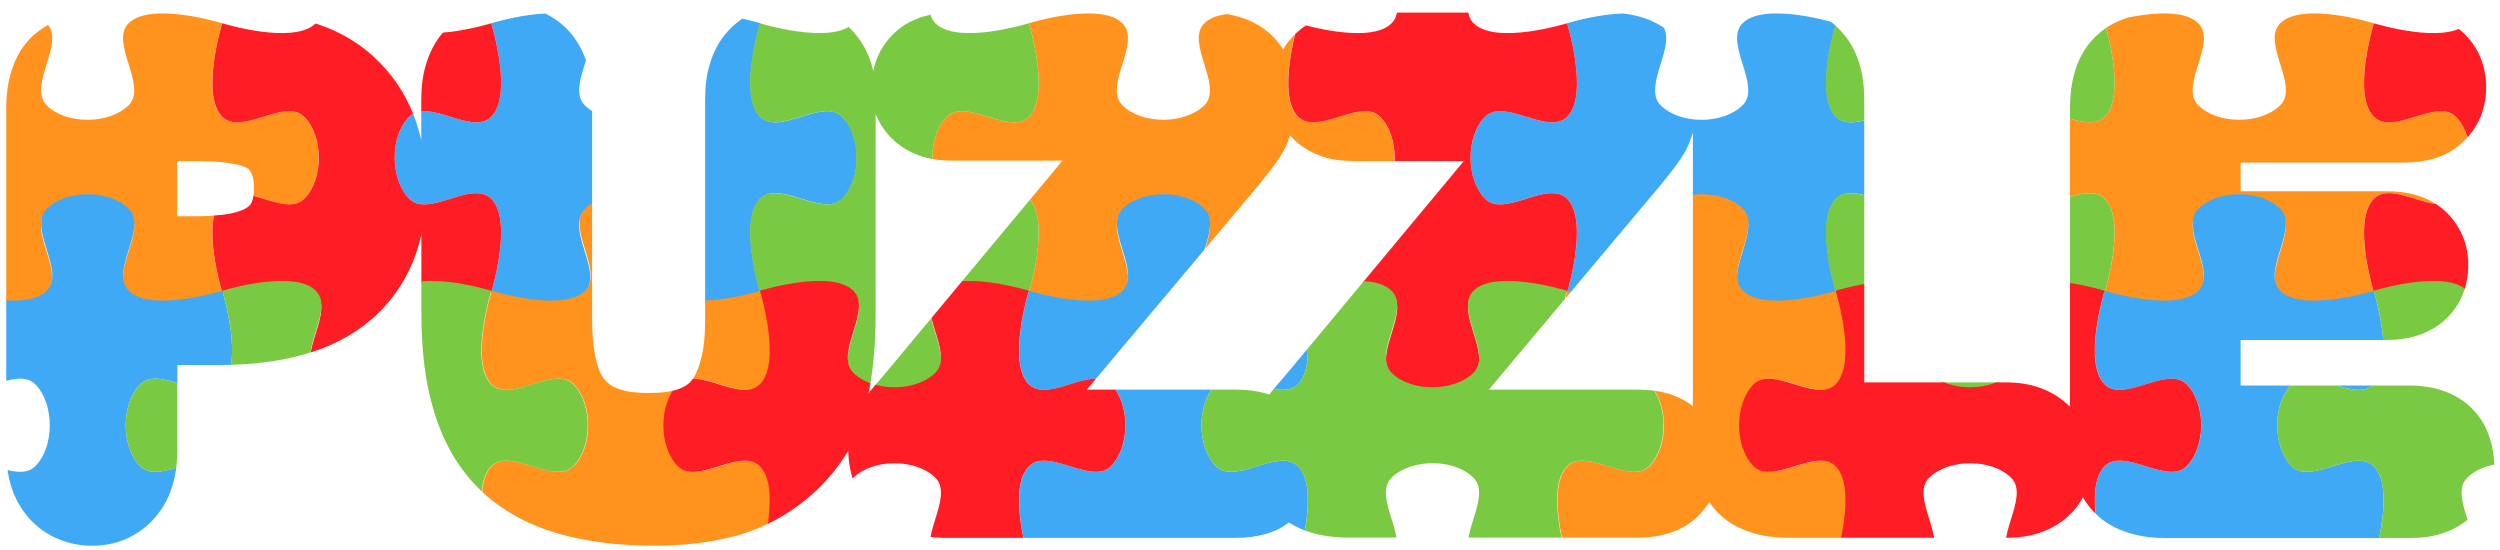 <?xml version="1.0" encoding="utf-8"?>
<!-- Generator: Adobe Illustrator 22.0.1, SVG Export Plug-In . SVG Version: 6.00 Build 0)  -->
<svg version="1.1" id="Layer_1" xmlns="http://www.w3.org/2000/svg" xmlns:xlink="http://www.w3.org/1999/xlink" x="0px" y="0px"
	 viewBox="0 0 2000 440" style="enable-background:new 0 0 2000 440;" xml:space="preserve">
<style type="text/css">
	.st0{clip-path:url(#SVGID_2_);}
	.st1{fill:#FF931E;}
	.st2{fill:#3FA9F5;}
	.st3{fill:#FF1D25;}
	.st4{fill:#7AC943;}
</style>
<g>
	<defs>
		<path id="SVGID_1_" d="M1990,345.5c-3.2-8-8.2-14.9-14.5-20.7c-6.5-5.8-14.2-10.1-23.1-12.9c-7.3-2.2-15.5-3.5-24.4-3.5h-135.5
			V272h116.9c8.8,0,16.8-1.1,24.2-3.5c8.8-2.8,16.6-7.1,23.1-13.2c6-5.8,10.6-12.5,13.6-20.1c2.8-7.1,4.3-14.9,4.3-23.1
			c0-8.4-1.5-16.2-4.5-23.3c-3.2-7.5-8-14.5-14.2-20.1c-6.3-5.8-14-9.9-22.6-12.5c-7.1-2.2-15.1-3.2-23.7-3.2h-117.1v-22.9h130.1
			c8.8,0,17-1.1,24.2-3.2c9.1-2.6,16.8-6.9,23.1-12.9c6.3-5.8,11.2-12.7,14.5-20.5c3-7.3,4.5-15.3,4.5-23.7s-1.5-16.4-4.5-23.7
			c-3.2-7.8-8-14.5-14.2-20.3c-6.5-5.8-14.2-10.1-23.1-12.9c-7.3-2.2-15.3-3.2-24.2-3.2h-190.2c-6.9,0-13.6,0.6-19.6,1.7
			c-6.9,1.3-13.2,3.2-19,5.8c-6.7,3-12.7,7.1-17.9,12.3c-5.2,5-9.3,11-12.5,17.7c-2.8,5.8-4.7,12.3-6,19.2c-1.1,6-1.7,12.7-1.7,19.8
			v239.2c-0.9-0.9-1.7-1.7-2.6-2.4c-6.5-6-14.5-10.4-23.3-13.4c-7.5-2.4-16.2-3.7-25.2-3.7h-113.5V79.6c0-10.6-1.3-20.3-3.9-28.7
			c-3-10.1-8.2-19-14.9-26.3c-6.5-7.1-14.2-12.3-23.1-16c-8.2-3.5-17.3-5.2-27-5.2s-18.8,1.7-27,5.2c-8.6,3.7-16.4,9.3-22.9,16.4
			s-11.2,16-14.2,26.1c-0.9,3-1.5,6-2.2,9.3c-3.5-16.2-11.4-26.7-18.3-33c-12.7-11.4-30.2-17.3-51.6-17.3h-202.3
			c-8.6,0-16.8,1.1-23.9,3.2c-8.6,2.6-16.4,6.9-22.6,12.7c-4.5,4.1-8.2,8.6-11,13.6c-3-5-6.5-8.8-9.7-11.9
			c-12.9-11.9-30.4-17.7-51.8-17.7H762.5c-8.6,0-16.8,1.1-23.9,3.2c-8.6,2.6-16.4,6.9-22.6,12.7s-11,12.5-14.2,20.3
			c-1.5,3.5-2.4,6.9-3.2,10.6c-0.4-1.9-0.9-3.9-1.5-5.6c-3-10.1-8.2-19-14.9-26.3c-6.5-7.1-14.2-12.3-23.1-16
			c-8.2-3.5-17.3-5.2-27-5.2c-9.7,0-18.8,1.7-27,5.2c-8.8,3.7-16.6,9.1-23.1,16.4c-6.5,7.1-11.2,16-14.2,26.1
			c-2.6,8.4-3.7,17.9-3.7,28.5v176.4c0,12.5-1.1,23.1-3.5,31.7c-1.7,6.9-4.3,12.5-7.3,16.4c-2.2,2.8-5.2,4.7-9.5,6.5
			c-6.3,2.4-14.5,3.5-24.6,3.5c-7.8,0-14.5-0.6-19.8-1.9c-4.1-1.1-7.5-2.4-10.1-3.9c-2.6-1.7-4.5-3.5-6.3-5.8
			c-1.7-2.4-3.2-5.2-4.3-8.4c-1.5-4.7-2.8-10.4-3.7-16.6c-0.9-6.9-1.3-14.7-1.3-23.1V80c0-10.4-1.3-19.8-3.9-28.5
			c-3-10.1-7.8-18.8-14.2-26.1c-6.5-7.3-14.5-12.7-23.3-16.4c-8.4-3.5-17.5-5.2-27.4-5.2c-9.7,0-18.8,1.7-27,5.2
			c-8.6,3.7-16.4,9.3-22.9,16.4c-6.5,7.1-11.2,16-14.2,26.1C338.2,60,337,69.4,337,80v31.9c-1.7-7.1-3.9-14.2-6.5-20.9
			c-3.7-9.1-8.2-17.5-13.6-25.2c-5.4-7.8-11.9-14.9-19-21.4c-7.1-6.3-15.1-11.9-23.5-16.4c-8.4-4.5-17.3-8-26.7-10.6
			c-9.3-2.6-19.8-4.5-32.4-5.8c-11.9-1.1-25.2-1.5-39.9-1.5H82.9c-11,0-20.7,1.1-29.6,3.7c-10.6,3-19.8,8.2-27.2,15.1
			C18.4,36,12.8,45.3,9.3,56.3C6.5,65.3,5,75.1,5,86.5v274.1c0,10.4,1.3,19.8,3.9,28.3c3,9.9,8,18.5,14.5,25.9
			c6.5,7.1,14.2,12.7,23.1,16.4c8.4,3.5,17.5,5.4,27.2,5.4s18.8-1.9,27-5.4c8.4-3.7,16-9.1,22.4-16.2c6.7-7.3,11.6-16,14.7-25.9
			c2.6-8.6,4.1-18.1,4.1-28.7V292h33.6c25,0,47.5-2.8,66.9-8.2c20.9-5.8,39-15.1,53.7-27.4c15.1-12.7,26.7-28.7,34.3-47.2
			c2.8-6.9,5-14,6.7-21.6v63.4c0,14.7,0.9,28.7,2.4,41.4c1.7,13.4,4.3,25.7,7.8,37.1c3.7,12.1,8.4,23.1,14.2,33.2
			c6,10.4,13.2,19.8,21.4,28c8.2,8.2,17.7,15.3,28.3,21.4c10.1,5.8,21.4,10.6,33.6,14.2c11.4,3.5,24.2,6,37.7,7.8
			c12.9,1.7,27.2,2.4,42.3,2.4c12.9,0,25.2-0.9,36.7-2.4c11.9-1.7,23.1-4.1,33.4-7.3c10.8-3.5,20.9-8,30.4-13.6
			c9.5-5.6,18.5-12.3,26.7-19.8c9.5-8.8,17.7-18.8,24.4-29.3c0.6-1.1,1.5-2.4,2.2-3.5c0.2,9.7,1.9,18.8,5.4,27.2
			c3.9,9.3,9.7,17.3,17.3,23.9s16.6,11.6,27,14.7c8.8,2.6,19,3.9,29.8,3.9h230.8c8.6,0,16.8-1.1,23.9-3.2c6.9-1.9,12.9-5,18.3-9.1
			c5.6,3.5,11.6,6.3,18.3,8.2c8.8,2.6,19,3.9,29.8,3.9h231c8.6,0,16.8-1.1,23.9-3.2c8.8-2.6,16.6-6.9,22.9-12.7
			c4.1-3.7,7.5-8,10.4-12.5c2.2,3,4.3,5.8,6.9,8.4c7.1,7.3,16.4,12.7,27.2,16c8.8,2.8,18.5,4.1,29.8,4.1h173.8
			c9.1,0,17.5-1.1,25-3.5c9.1-2.8,16.8-7.1,23.3-12.7c5.4-4.7,9.7-10.1,12.9-16.2c2.6,4.5,5.8,8.8,9.5,12.5
			c7.1,7.3,16.4,12.7,27.2,16c8.8,2.8,18.5,4.1,29.8,4.1h195.9c8.8,0,17-1.1,24.4-3.5c8.8-2.8,16.6-7.1,23.1-12.9
			c6.3-5.8,11.2-12.7,14.5-20.5c3-7.3,4.7-15.5,4.7-23.9C1994.8,361.1,1993.1,352.9,1990,345.5z M202.1,159.6
			c-0.4,1.5-0.9,2.6-1.5,3.7c-0.9,1.1-1.7,1.9-3,2.8c-1.7,1.1-4.1,2.2-6.7,3c-3.9,1.3-8.4,2.2-13.6,2.8c-5.8,0.6-12.3,1.1-19.4,1.1
			h-16.2v-44.2h16.2c13.4,0,24.4,1.1,32.4,3c5.4,1.3,7.8,2.8,8.4,3.2c1.3,1.5,2.4,3.2,3,5.2c1.1,2.8,1.5,6.3,1.5,10.4
			C203.2,154.2,202.8,157.2,202.1,159.6z M712,294.2c-1.5,1.7-3,3.5-4.7,5.6c-1.7,1.9-3.7,4.3-5.6,6.5c-2.2,2.6-4.1,5-5.8,6.9
			c-0.4,0.4-0.6,0.9-1.1,1.3c1.5-6.9,2.6-14,3.5-21.6c1.5-12.7,2.2-27,2.2-42.1V91.2c0.2,0.9,0.6,1.7,1.1,2.4
			c3.2,7.5,8.2,14.2,14.7,19.8c6.3,5.4,13.8,9.5,22.4,12.1c7.1,2.2,15.1,3,23.5,3h87.8L712,294.2z M1033.4,294.2
			c-1.5,1.7-3,3.5-4.7,5.6c-1.7,1.9-3.7,4.3-5.6,6.5c-2.2,2.6-4.1,5-5.8,6.9c-0.6,0.9-1.3,1.7-1.9,2.4c-1.3-0.4-2.6-0.9-3.7-1.1
			c-6.9-1.9-14.7-2.8-23.3-2.8H869.5l126-150.1c6.9-8,12.7-15.1,17.3-20.9c5.2-6.5,9.1-11.9,11.9-16.4c3-4.7,5.6-10.1,7.3-16
			c1.7,1.9,3.5,3.7,5.4,5.4c6.3,5.4,13.8,9.5,22.4,12.1c7.1,2.2,15.1,3,23.5,3h87.8L1033.4,294.2z M1333.2,314.5
			c-6.9-1.9-14.7-2.8-23.3-2.8h-118.8l126-150.1c6.9-8,12.7-15.1,17.3-20.9c5.2-6.5,9.1-11.9,11.9-16.4c3.5-5.4,6-11.6,8-18.3V325
			C1348.3,320.3,1341.2,316.6,1333.2,314.5z"/>
	</defs>
	<clipPath id="SVGID_2_">
		<use xlink:href="#SVGID_1_"  style="overflow:visible;"/>
	</clipPath>
	<g class="st0">
		<path id="path5043-0-6-1-1-0-9-7-3-0-6" class="st1" d="M-37.5,233.8c0,0,17.7-57.2,0-74.8c-15.5-15.5-50,15.5-65.6,0
			s-15.5-50,0-65.6s50,15.5,65.6,0c17.7-17.7,0-74.8,0-74.8s57.4-17.7,74.8,0c15.5,15.5-15.5,50,0,65.6s50,15.5,65.6,0
			s-15.5-50,0-65.6c17.7-17.7,74.8,0,74.8,0s-17.7,57.2,0,74.8c15.5,15.5,50-15.5,65.6,0c15.5,15.5,15.5,50,0,65.6s-50-15.5-65.6,0
			c-17.7,17.7,0,74.8,0,74.8s-57.2,17.7-74.8,0c-15.5-15.5,15.5-50,0-65.6s-50-15.5-65.6,0s15.5,50,0,65.6
			C19.9,251.5-37.5,233.8-37.5,233.8z"/>
		<path id="path5043-0-6-1-1-0-9-7-3-3-6" class="st2" d="M393,233.8c0,0,17.7-57.2,0-74.8c-15.5-15.5-50,15.5-65.6,0
			s-15.5-50,0-65.6s50,15.5,65.6,0c17.7-17.7,0-74.8,0-74.8s57.2-17.7,74.8,0c15.5,15.5-15.5,50,0,65.6s50,15.5,65.6,0
			s-15.5-50,0-65.6c17.7-17.7,74.8,0,74.8,0s-17.7,57.2,0,74.8c15.5,15.5,50-15.5,65.6,0s15.5,50,0,65.6c-15.5,15.5-50-15.5-65.6,0
			c-17.7,17.7,0,74.8,0,74.8s-57.2,17.7-74.8,0c-15.5-15.5,15.5-50,0-65.6s-50-15.5-65.6,0s15.5,50,0,65.6
			C450.4,251.5,393,233.8,393,233.8z"/>
		<path id="path5043-0-1-94-4-9-0-13-2-0-7" class="st3" d="M393,233.8c0,0-57.2-17.7-74.8,0c-15.5,15.5,15.5,50,0,65.6
			c-15.5,15.5-50,15.5-65.6,0c-15.5-15.5,15.5-50,0-65.6c-17.7-17.7-74.8,0-74.8,0s-17.7-57.2,0-74.8c15.5-15.5,50,15.5,65.6,0
			s15.5-50,0-65.6s-50,15.5-65.6,0c-17.7-17.7,0-74.8,0-74.8s57.2,17.7,74.8,0c15.5-15.5-15.5-50,0-65.6s50-15.5,65.6,0
			c15.5,15.5-15.5,50,0,65.6c17.7,17.7,74.8,0,74.8,0s17.7,57.2,0,74.8c-15.5,15.5-50-15.5-65.6,0s-15.5,50,0,65.6s50-15.5,65.6,0
			C410.7,176.6,393,233.8,393,233.8z"/>
		<path id="path5043-0-6-1-1-0-9-7-3-0-6_1_" class="st1" d="M823.1,233.8c0,0,17.7-57.2,0-74.8c-15.5-15.5-50,15.5-65.6,0
			c-15.5-15.5-15.5-50,0-65.6c15.5-15.5,50,15.5,65.6,0c17.7-17.7,0-74.8,0-74.8s57.2-17.7,74.8,0c15.5,15.5-15.5,50,0,65.6
			c15.5,15.5,50,15.5,65.6,0c15.5-15.5-15.5-50,0-65.6c17.7-17.7,74.8,0,74.8,0s-17.7,57.2,0,74.8c15.5,15.5,50-15.5,65.6,0
			s15.5,50,0,65.6s-50-15.5-65.6,0c-17.7,17.7,0,74.8,0,74.8s-57.2,17.7-74.8,0c-15.5-15.5,15.5-50,0-65.6s-50-15.5-65.6,0
			s15.5,50,0,65.6C880.5,251.5,823.1,233.8,823.1,233.8z"/>
		<path id="path5043-0-1-94-4-9-0-13-2-6-0_1_" class="st4" d="M823.1,233.8c0,0-57.2-17.7-74.8,0c-15.5,15.5,15.5,50,0,65.6
			c-15.5,15.5-50,15.5-65.6,0c-15.5-15.5,15.5-50,0-65.6c-17.7-17.7-74.8,0-74.8,0s-17.7-57.2,0-74.8c15.5-15.5,50,15.5,65.6,0
			c15.5-15.5,15.5-50,0-65.6c-15.5-15.5-50,15.5-65.6,0c-17.7-17.7,0-74.8,0-74.8s57.2,17.7,74.8,0c15.5-15.5-15.5-50,0-65.6
			c15.5-15.5,50-15.5,65.6,0c15.5,15.5-15.5,50,0,65.6c17.7,17.7,74.8,0,74.8,0s17.7,57.2,0,74.8c-15.5,15.5-50-15.5-65.6,0
			c-15.5,15.5-15.5,50,0,65.6c15.5,15.5,50-15.5,65.6,0C840.8,176.6,823.1,233.8,823.1,233.8z"/>
		<path id="path5043-0-6-1-1-0-9-7-3-3-6_1_" class="st2" d="M1253.7,233.8c0,0,17.7-57.2,0-74.8c-15.5-15.5-50,15.5-65.6,0
			s-15.5-50,0-65.6s50,15.5,65.6,0c17.7-17.7,0-74.8,0-74.8s57.2-17.7,74.8,0c15.5,15.5-15.5,50,0,65.6s50,15.5,65.6,0
			s-15.5-50,0-65.6c17.7-17.7,74.8,0,74.8,0s-17.7,57.2,0,74.8c15.5,15.5,50-15.5,65.6,0c15.5,15.5,15.5,50,0,65.6
			c-15.5,15.5-50-15.5-65.6,0c-17.7,17.7,0,74.8,0,74.8s-57.2,17.7-74.8,0c-15.5-15.5,15.5-50,0-65.6s-50-15.5-65.6,0
			s15.5,50,0,65.6C1311,251.5,1253.7,233.8,1253.7,233.8z"/>
		<path id="path5043-0-1-94-4-9-0-13-2-0-7_1_" class="st3" d="M1253.7,233.8c0,0-57.2-17.7-74.8,0c-15.5,15.5,15.5,50,0,65.6
			c-15.5,15.5-50,15.5-65.6,0c-15.5-15.5,15.5-50,0-65.6c-17.7-17.7-74.8,0-74.8,0s-17.7-57.2,0-74.8c15.5-15.5,50,15.5,65.6,0
			s15.5-50,0-65.6s-50,15.5-65.6,0c-17.7-17.7,0-74.8,0-74.8s57.2,17.7,74.8,0c15.5-15.5-15.5-50,0-65.6c15.5-15.5,50-15.5,65.6,0
			s-15.5,50,0,65.6c17.7,17.7,74.8,0,74.8,0s17.7,57.2,0,74.8c-15.5,15.5-50-15.5-65.6,0s-15.5,50,0,65.6s50-15.5,65.6,0
			C1271.3,176.6,1253.7,233.8,1253.7,233.8z"/>
		<path id="path5043-0-33-7-8-3-3-2-6-6_3_" class="st2" d="M177.8,447.8c0,0-57.2-17.7-74.8,0c-15.5,15.5,15.5,50,0,65.6
			s-50,15.5-65.6,0s15.5-50,0-65.6c-17.7-17.7-74.8,0-74.8,0s-17.7-57.2,0-74.8c15.5-15.5,50,15.5,65.6,0c15.5-15.5,15.5-50,0-65.6
			c-15.5-15.5-50,15.5-65.6,0c-17.7-17.7,0-74.8,0-74.8s57.2,17.7,74.8,0c15.5-15.5-15.5-50,0-65.6c15.5-15.5,50-15.5,65.6,0
			s-15.5,50,0,65.6c17.7,17.7,74.8,0,74.8,0s17.7,57.2,0,74.8c-15.5,15.5-50-15.5-65.6,0c-15.5,15.5-15.5,50,0,65.6
			c15.5,15.5,50-15.5,65.6,0C195.5,390.4,177.8,447.8,177.8,447.8z"/>
		<path id="path5043-0-33-7-8-3-3-2-8-1_3_" class="st1" d="M608.5,447.8c0,0-57.2-17.7-74.8,0c-15.5,15.5,15.5,50,0,65.6
			s-50,15.5-65.6,0c-15.5-15.5,15.5-50,0-65.6c-17.7-17.7-74.8,0-74.8,0s-17.7-57.2,0-74.8c15.5-15.5,50,15.5,65.6,0
			c15.5-15.5,15.5-50,0-65.6c-15.5-15.5-50,15.5-65.6,0c-17.7-17.7,0-74.8,0-74.8s57.2,17.7,74.8,0c15.5-15.5-15.5-50,0-65.6
			c15.5-15.5,50-15.5,65.6,0s-15.5,50,0,65.6c17.7,17.7,74.8,0,74.8,0s17.7,57.2,0,74.8c-15.5,15.5-50-15.5-65.6,0
			c-15.5,15.5-15.5,50,0,65.6c15.5,15.5,50-15.5,65.6,0C626,390.4,608.5,447.8,608.5,447.8z"/>
		<path id="path5043-0-6-9-84-1-9-9-4-6-6-5_3_" class="st4" d="M177.8,447.8c0,0,17.7-57.2,0-74.8c-15.5-15.5-50,15.5-65.6,0
			c-15.5-15.5-15.5-50,0-65.6c15.5-15.5,50,15.5,65.6,0c17.7-17.7,0-74.8,0-74.8s57.2-17.7,74.8,0c15.5,15.5-15.5,50,0,65.6
			s50,15.5,65.6,0c15.5-15.5-15.5-50,0-65.6c17.7-17.7,74.8,0,74.8,0s-17.7,57.2,0,74.8c15.5,15.5,50-15.5,65.6,0
			c15.5,15.5,15.5,50,0,65.6c-15.5,15.5-50-15.5-65.6,0c-17.7,17.7,0,74.8,0,74.8s-57.2,17.7-74.8,0c-15.5-15.5,15.5-50,0-65.6
			c-15.5-15.5-50-15.5-65.6,0c-15.5,15.5,15.5,50,0,65.6C235.1,465.5,177.8,447.8,177.8,447.8z"/>
		<path id="path5043-0-33-7-8-3-3-2-6-6_2_" class="st2" d="M1038.4,447.8c0,0-57.2-17.7-74.8,0c-15.5,15.5,15.5,50,0,65.6
			s-50,15.5-65.6,0s15.5-50,0-65.6c-17.7-17.7-74.8,0-74.8,0s-17.7-57.2,0-74.8c15.5-15.5,50,15.5,65.6,0c15.5-15.5,15.5-50,0-65.6
			c-15.5-15.5-50,15.5-65.6,0c-17.7-17.7,0-74.8,0-74.8s57.2,17.7,74.8,0c15.5-15.5-15.5-50,0-65.6c15.5-15.5,50-15.5,65.6,0
			c15.5,15.5-15.5,50,0,65.6c17.7,17.7,74.8,0,74.8,0s17.7,57.2,0,74.8c-15.5,15.5-50-15.5-65.6,0c-15.5,15.5-15.5,50,0,65.6
			c15.5,15.5,50-15.5,65.6,0C1056.1,390.4,1038.4,447.8,1038.4,447.8z"/>
		<path id="path5043-0-6-9-84-1-9-9-4-6-4-4_2_" class="st3" d="M607.9,447.8c0,0,17.7-57.2,0-74.8c-15.5-15.5-50,15.5-65.6,0
			c-15.5-15.5-15.5-50,0-65.6c15.5-15.5,50,15.5,65.6,0c17.7-17.7,0-74.8,0-74.8s57.2-17.7,74.8,0c15.5,15.5-15.5,50,0,65.6
			c15.5,15.5,50,15.5,65.6,0c15.5-15.5-15.5-50,0-65.6c17.7-17.7,74.8,0,74.8,0s-17.7,57.2,0,74.8c15.5,15.5,50-15.5,65.6,0
			c15.5,15.5,15.5,50,0,65.6c-15.5,15.5-50-15.5-65.6,0c-17.7,17.7,0,74.8,0,74.8s-57.2,17.7-74.8,0c-15.5-15.5,15.5-50,0-65.6
			c-15.5-15.5-50-15.5-65.6,0c-15.5,15.5,15.5,50,0,65.6C665,465.5,607.9,447.8,607.9,447.8z"/>
		<path id="path5043-0-33-7-8-3-3-2-8-1_2_" class="st1" d="M1469.1,447.8c0,0-57.2-17.7-74.8,0c-15.5,15.5,15.5,50,0,65.6
			c-15.5,15.5-50,15.5-65.6,0c-15.5-15.5,15.5-50,0-65.6c-17.7-17.7-74.8,0-74.8,0s-17.7-57.2,0-74.8c15.5-15.5,50,15.5,65.6,0
			c15.5-15.5,15.5-50,0-65.6c-15.5-15.5-50,15.5-65.6,0c-17.7-17.7,0-74.8,0-74.8s57.2,17.7,74.8,0c15.5-15.5-15.5-50,0-65.6
			c15.5-15.5,50-15.5,65.6,0c15.5,15.5-15.5,50,0,65.6c17.7,17.7,74.8,0,74.8,0s17.7,57.2,0,74.8c-15.5,15.5-50-15.5-65.6,0
			c-15.5,15.5-15.5,50,0,65.6c15.5,15.5,50-15.5,65.6,0C1486.6,390.4,1469.1,447.8,1469.1,447.8z"/>
		<path id="path5043-0-6-9-84-1-9-9-4-6-6-5_2_" class="st4" d="M1038.4,447.8c0,0,17.7-57.2,0-74.8c-15.5-15.5-50,15.5-65.6,0
			c-15.5-15.5-15.5-50,0-65.6c15.5-15.5,50,15.5,65.6,0c17.7-17.7,0-74.8,0-74.8s57.2-17.7,74.8,0c15.5,15.5-15.5,50,0,65.6
			c15.5,15.5,50,15.5,65.6,0s-15.5-50,0-65.6c17.7-17.7,74.8,0,74.8,0s-17.7,57.2,0,74.8c15.5,15.5,50-15.5,65.6,0
			c15.5,15.5,15.5,50,0,65.6c-15.5,15.5-50-15.5-65.6,0c-17.7,17.7,0,74.8,0,74.8s-57.2,17.7-74.8,0c-15.5-15.5,15.5-50,0-65.6
			s-50-15.5-65.6,0c-15.5,15.5,15.5,50,0,65.6C1095.8,465.5,1038.4,447.8,1038.4,447.8z"/>
		<path id="path5043-0-6-1-1-0-9-7-3-0-6_5_" class="st1" d="M1683.8,233.8c0,0,17.7-57.2,0-74.8c-15.5-15.5-50,15.5-65.6,0
			s-15.5-50,0-65.6s50,15.5,65.6,0c17.7-17.7,0-74.8,0-74.8s57.2-17.7,74.8,0c15.5,15.5-15.5,50,0,65.6c15.5,15.5,50,15.5,65.6,0
			s-15.5-50,0-65.6c17.7-17.7,74.8,0,74.8,0s-17.7,57.2,0,74.8c15.5,15.5,50-15.5,65.6,0c15.5,15.5,15.5,50,0,65.6
			c-15.5,15.5-50-15.5-65.6,0c-17.7,17.7,0,74.8,0,74.8s-57.2,17.7-74.8,0c-15.5-15.5,15.5-50,0-65.6s-50-15.5-65.6,0
			c-15.5,15.5,15.5,50,0,65.6C1741.1,251.5,1683.8,233.8,1683.8,233.8z"/>
		<path id="path5043-0-1-94-4-9-0-13-2-6-0_5_" class="st4" d="M1683.8,233.8c0,0-57.2-17.7-74.8,0c-15.5,15.5,15.5,50,0,65.6
			c-15.5,15.5-50,15.5-65.6,0c-15.5-15.5,15.5-50,0-65.6c-17.7-17.7-74.8,0-74.8,0s-17.7-57.2,0-74.8c15.5-15.5,50,15.5,65.6,0
			s15.5-50,0-65.6s-50,15.5-65.6,0c-17.7-17.7,0-74.8,0-74.8s57.2,17.7,74.8,0c15.5-15.5-15.5-50,0-65.6c15.5-15.5,50-15.5,65.6,0
			c15.5,15.5-15.5,50,0,65.6c17.7,17.7,74.8,0,74.8,0s17.7,57.2,0,74.8c-15.5,15.5-50-15.5-65.6,0s-15.5,50,0,65.6s50-15.5,65.6,0
			C1701.4,176.6,1683.8,233.8,1683.8,233.8z"/>
		<path id="path5043-0-1-94-4-9-0-13-2-0-7_5_" class="st3" d="M2114.3,233.8c0,0-57.2-17.7-74.8,0c-15.5,15.5,15.5,50,0,65.6
			c-15.5,15.5-50,15.5-65.6,0c-15.5-15.5,15.5-50,0-65.6c-17.7-17.7-74.8,0-74.8,0s-17.7-57.2,0-74.8c15.5-15.5,50,15.5,65.6,0
			c15.5-15.5,15.5-50,0-65.6c-15.5-15.5-50,15.5-65.6,0c-17.7-17.7,0-74.8,0-74.8s57.2,17.7,74.8,0c15.5-15.5-15.5-50,0-65.6
			s50-15.5,65.6,0c15.5,15.5-15.5,50,0,65.6c17.7,17.7,74.8,0,74.8,0s17.7,57.2,0,74.8c-15.5,15.5-50-15.5-65.6,0s-15.5,50,0,65.6
			s50-15.5,65.6,0C2132,176.6,2114.3,233.8,2114.3,233.8z"/>
		<path id="path5043-0-33-7-8-3-3-2-6-6_4_" class="st2" d="M1899,447.8c0,0-57.2-17.7-74.8,0c-15.5,15.5,15.5,50,0,65.6
			s-50,15.5-65.6,0c-15.5-15.5,15.5-50,0-65.6c-17.7-17.7-74.8,0-74.8,0s-17.7-57.2,0-74.8c15.5-15.5,50,15.5,65.6,0
			c15.5-15.5,15.5-50,0-65.6c-15.5-15.5-50,15.5-65.6,0c-17.7-17.7,0-74.8,0-74.8s57.2,17.7,74.8,0c15.5-15.5-15.5-50,0-65.6
			c15.5-15.5,50-15.5,65.6,0s-15.5,50,0,65.6c17.7,17.7,74.8,0,74.8,0s17.7,57.2,0,74.8c-15.5,15.5-50-15.5-65.6,0
			c-15.5,15.5-15.5,50,0,65.6c15.5,15.5,50-15.5,65.6,0C1916.7,390.4,1899,447.8,1899,447.8z"/>
		<path id="path5043-0-6-9-84-1-9-9-4-6-4-4_4_" class="st3" d="M1468.5,447.8c0,0,17.7-57.2,0-74.8c-15.5-15.5-50,15.5-65.6,0
			c-15.5-15.5-15.5-50,0-65.6c15.5-15.5,50,15.5,65.6,0c17.7-17.7,0-74.8,0-74.8s57.2-17.7,74.8,0c15.5,15.5-15.5,50,0,65.6
			c15.5,15.5,50,15.5,65.6,0c15.5-15.5-15.5-50,0-65.6c17.7-17.7,74.8,0,74.8,0s-17.7,57.2,0,74.8c15.5,15.5,50-15.5,65.6,0
			c15.5,15.5,15.5,50,0,65.6c-15.5,15.5-50-15.5-65.6,0c-17.7,17.7,0,74.8,0,74.8s-57.2,17.7-74.8,0c-15.5-15.5,15.5-50,0-65.6
			c-15.5-15.5-50-15.5-65.6,0c-15.5,15.5,15.5,50,0,65.6C1525.6,465.5,1468.5,447.8,1468.5,447.8z"/>
		<path id="path5043-0-6-9-84-1-9-9-4-6-6-5_4_" class="st4" d="M1899,447.8c0,0,17.7-57.2,0-74.8c-15.5-15.5-50,15.5-65.6,0
			c-15.5-15.5-15.5-50,0-65.6c15.5-15.5,50,15.5,65.6,0c17.7-17.7,0-74.8,0-74.8s57.2-17.7,74.8,0c15.5,15.5-15.5,50,0,65.6
			s50,15.5,65.6,0c15.5-15.5-15.5-50,0-65.6c17.7-17.7,74.8,0,74.8,0s-17.7,57.2,0,74.8c15.5,15.5,50-15.5,65.6,0
			c15.5,15.5,15.5,50,0,65.6c-15.5,15.5-50-15.5-65.6,0c-17.7,17.7,0,74.8,0,74.8s-57.2,17.7-74.8,0c-15.5-15.5,15.5-50,0-65.6
			c-15.5-15.5-50-15.5-65.6,0s15.5,50,0,65.6C1956.4,465.5,1899,447.8,1899,447.8z"/>
	</g>
</g>
</svg>
